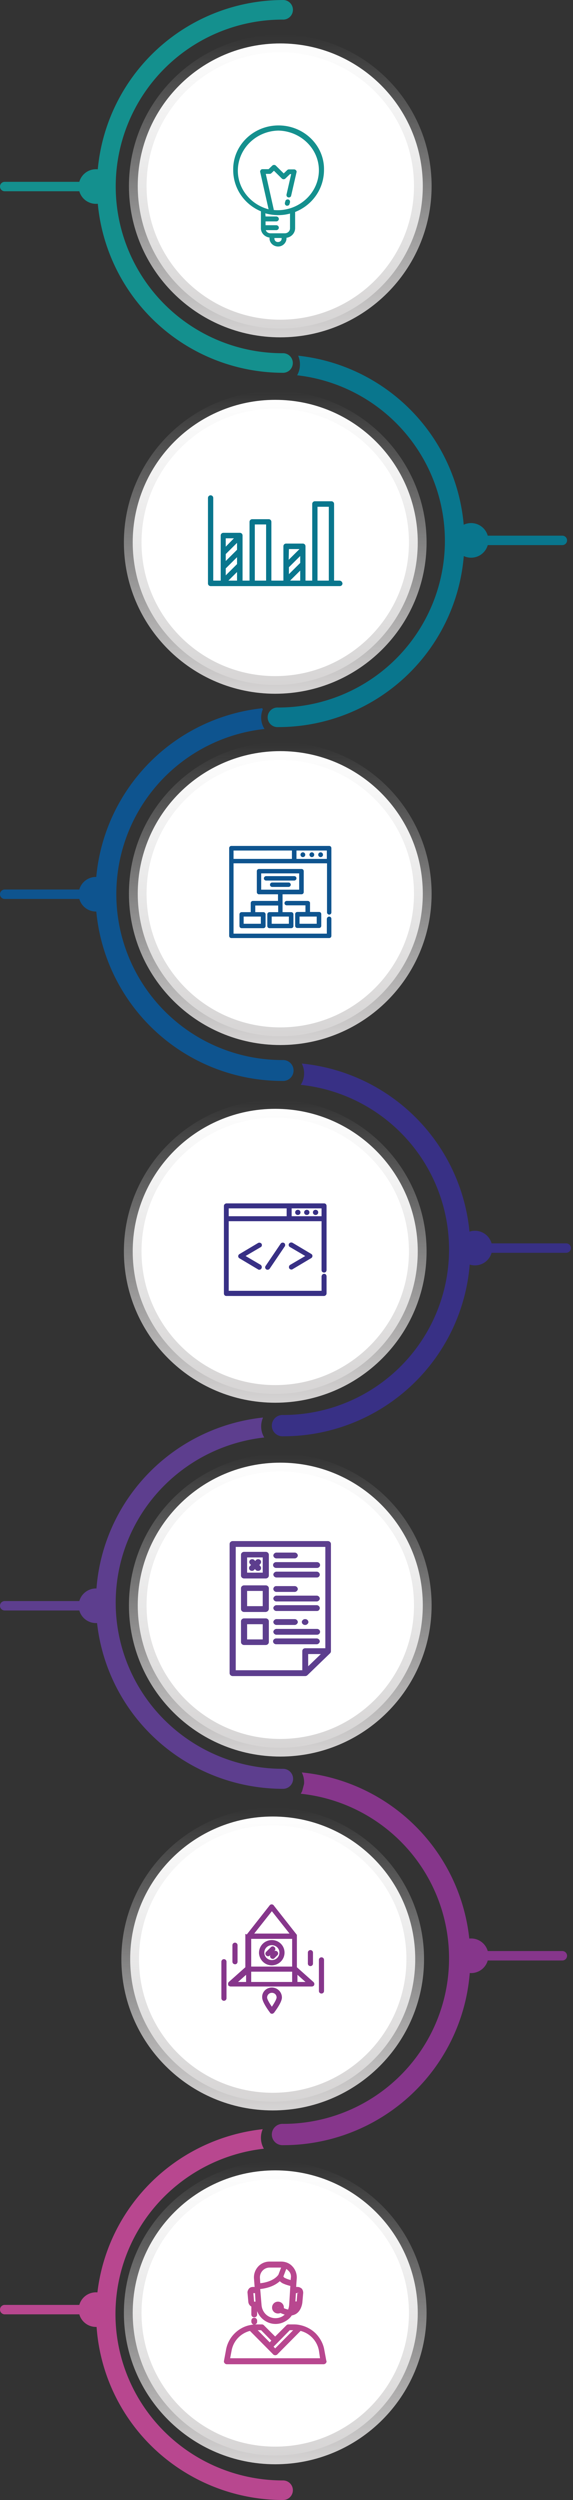 <svg xmlns="http://www.w3.org/2000/svg" fill="none" viewBox="0 0 149 650"><rect x="0" y="0" width="149" height="650" fill="#333333" stroke="none"/><defs/><path fill="#5D3E8E" stroke="#5D3E8E" stroke-width=".115" d="M68.343 368.618c-12.364 1.346-23.739 7.349-31.787 16.776A48.171 48.171 0 0025.071 419.3a48.234 48.234 0 0015.105 32.474 48.792 48.792 0 0033.425 13.261c.68 0 1.33-.268 1.81-.745a2.536 2.536 0 000-3.597 2.567 2.567 0 00-1.81-.745A43.668 43.668 0 0143.69 448.16a43.16 43.16 0 01-13.591-28.995 43.101 43.101 0 0110.16-30.351 43.599 43.599 0 0128.357-15.117 5.654 5.654 0 01-.298-5.079h.026z"/><path fill="#0E548F" stroke="#0E548F" stroke-width=".344" d="M68.228 184.309a48.418 48.418 0 00-43.157 50.762 48.422 48.422 0 0048.392 45.799 2.547 2.547 0 001.02-4.938 2.53 2.53 0 00-1.02-.149 43.331 43.331 0 01-43.315-40.847 43.334 43.334 0 0138.35-45.54 5.686 5.686 0 01-.296-5.087h.026z"/><path fill="#09768D" d="M77.264 97.57a43.332 43.332 0 0124.818 74.58 43.331 43.331 0 01-29.783 11.806 2.556 2.556 0 00-2.489 1.535 2.543 2.543 0 00.591 2.863 2.556 2.556 0 001.898.69 48.424 48.424 0 0048.392-45.799 48.422 48.422 0 00-43.157-50.763c.306.711.464 1.478.463 2.252a5.602 5.602 0 01-.733 2.836z"/><path fill="#14908E" d="M73.462 96.928a2.549 2.549 0 100-5.091 43.371 43.371 0 010-86.742 2.55 2.55 0 100-5.09 48.462 48.462 0 000 96.923z"/><path fill="#fff" stroke="url(#paint0_linear)" stroke-width="4.587" d="M109.942 48.354c0 20.468-16.593 37.06-37.061 37.06s-37.06-16.592-37.06-37.06c0-20.468 16.592-37.06 37.06-37.06 20.468 0 37.061 16.592 37.061 37.06z"/><path fill="#14908E" d="M76.745 55.118v4.197c0 1.283-.97 2.332-2.24 2.507v.117c0 1.166-.97 2.157-2.18 2.157-1.211 0-2.24-.933-2.24-2.099v-.233c-1.332-.175-2.301-1.283-2.24-2.507v-4.314c-4.42-1.866-7.206-6.063-7.206-10.727-.12-6.296 5.086-11.485 11.565-11.602 6.538-.116 11.927 4.898 12.048 11.136v.408c0 4.897-2.967 9.153-7.507 10.96zm-5.389 6.88c0 .524.363.932.908.932s.969-.35.969-.875v-.175h-1.877v.117zm-2.3-5.714h2.784c.364 0 .666.291.666.641 0 .35-.302.641-.666.641h-2.785v.991h2.785c.364 0 .666.292.666.642 0 .35-.302.641-.666.641h-2.724c.181.525.666.816 1.21.816h3.755c.726 0 1.331-.583 1.331-1.282v-3.848c-2.119.583-4.298.525-6.417-.058l.06.816zm3.33-22.329c-5.934.117-10.657 4.898-10.536 10.67.121 4.605 3.39 8.569 7.992 9.793l-2.18-9.677c-.06-.175 0-.35.122-.525.12-.175.302-.233.484-.233h1.574l.97-.933a.677.677 0 01.907 0l2.059 2.04.908-.874a.667.667 0 01.424-.175h1.392c.182 0 .364.117.485.233.12.175.181.35.12.525l-1.392 6.063c-.06.35-.424.525-.726.466-.364-.058-.545-.408-.485-.757l1.211-5.306h-.303l-1.21 1.166a.677.677 0 01-.909 0l-2.058-2.04-.666.641a.667.667 0 01-.424.175h-1.03l2.06 9.211v.175c.423.058.786.058 1.21.058 5.934-.116 10.656-4.897 10.535-10.61-.121-5.48-4.783-9.969-10.535-10.086zM75.29 53.02c-.06.292-.302.467-.605.467h-.121c-.363-.059-.545-.409-.484-.758l.12-.409c.061-.35.424-.524.727-.466.363.058.545.408.484.758l-.12.408z"/><path fill="#fff" stroke="url(#paint1_linear)" stroke-width="4.587" d="M109.942 232.354c0 20.468-16.593 37.061-37.061 37.061s-37.06-16.593-37.06-37.061 16.592-37.061 37.06-37.061c20.468 0 37.061 16.593 37.061 37.061z"/><path fill="#0E548F" stroke="#0E548F" stroke-width=".344" d="M80.444 234.812v2.467h2.53c.248 0 .397.201.397.403v3.02a.394.394 0 01-.397.403H77.32a.394.394 0 01-.397-.403v-3.02c0-.252.198-.403.397-.403h2.28v-2.064h-5.058a.395.395 0 01-.397-.403c0-.202.198-.403.397-.403h5.455c.248 0 .446.151.446.403zm-2.727 3.323v2.215h4.81v-2.215h-4.81zm-10.366-5.79a.395.395 0 01-.397-.403v-5.437c0-.252.199-.403.397-.403h11.06c.248 0 .397.201.397.403v5.437a.394.394 0 01-.397.403h-5.108v4.984h2.43c.248 0 .396.201.396.403v3.021a.394.394 0 01-.396.402h-5.654a.394.394 0 01-.397-.402v-3.021c0-.252.198-.403.397-.403h2.43v-2.064H66.21v2.064h2.282c.248 0 .396.201.396.403v3.021a.394.394 0 01-.396.402h-5.654a.394.394 0 01-.397-.402v-3.021c0-.252.198-.403.397-.403h2.53v-2.517c0-.252.198-.403.396-.403h6.695v-2.064h-5.108zm-4.166 5.79v2.215h4.81v-2.215h-4.81zm7.29 0v2.215h4.811v-2.215h-4.81zm7.49-6.646v-4.582H67.748v4.582h10.217zm-8.779-3.524h7.34c.248 0 .397.201.397.402 0 .202-.198.403-.397.403h-7.34a.394.394 0 01-.397-.403c0-.201.199-.402.397-.402zm1.587 1.661h4.265c.248 0 .397.201.397.403 0 .201-.198.403-.397.403h-4.265a.395.395 0 01-.397-.403c0-.202.15-.403.397-.403zm14.83 8.861c.247 0 .396.201.396.403v4.43a.394.394 0 01-.397.403H60.16a.394.394 0 01-.397-.403v-22.807c0-.251.198-.402.397-.402h25.442c.248 0 .397.201.397.402v16.715a.394.394 0 01-.397.403c-.198 0-.397-.201-.397-.403v-12.939H60.558v18.629h24.599v-4.028c.05-.202.198-.403.446-.403zm-8.68-15.003h8.233v-2.518h-8.233v2.518zm-.843 0v-2.518H60.557v2.518H76.08zm7.29-.806a.448.448 0 01-.446-.453c0-.252.198-.453.447-.453.248 0 .446.201.446.453a.448.448 0 01-.446.453zm-2.28 0a.448.448 0 01-.447-.453c0-.252.198-.453.446-.453s.447.201.447.453a.448.448 0 01-.447.453zm-2.332 0a.448.448 0 01-.446-.453c0-.252.198-.453.446-.453s.447.201.447.453a.448.448 0 01-.447.453z"/><path fill="#fff" stroke="url(#paint2_linear)" stroke-width="4.587" d="M109.942 417.354c0 20.468-16.593 37.061-37.061 37.061s-37.06-16.593-37.06-37.061 16.592-37.061 37.06-37.061c20.468 0 37.061 16.593 37.061 37.061z"/><path fill="#5D3E8E" stroke="#5D3E8E" stroke-width=".115" d="M85.797 429.804l-5.92 5.725a.79.79 0 01-.538.191H60.503c-.404 0-.74-.318-.74-.7v-33.582c0-.382.336-.7.74-.7h24.756c.404 0 .74.318.74.7v27.858a.7.7 0 01-.202.508zm-5.718 3.562l3.498-3.371H80.08v3.371zm4.507-31.229H61.243v32.183h17.423v-5.024a.7.7 0 01.202-.509.79.79 0 01.538-.191h5.248v-26.459h-.068zm-13.521 24.615c0-.382.336-.7.74-.7h10.629c.403.064.672.382.672.763a.841.841 0 01-.672.636h-10.63c-.403 0-.74-.318-.74-.699zm11.369-1.781h-10.63c-.403-.064-.672-.382-.672-.764a.842.842 0 01.673-.636h10.629c.403 0 .74.318.74.7 0 .382-.337.7-.74.7zm-2.96-3.944c.403.064.672.382.672.764a.842.842 0 01-.672.636h-.27c-.403-.064-.672-.382-.672-.764a.842.842 0 01.673-.636h.269zm-7.67 0h4.912c.403.064.672.382.672.764a.842.842 0 01-.672.636h-4.911c-.404-.064-.673-.382-.673-.764a.842.842 0 01.673-.636zm10.63-2.226h-10.63a.768.768 0 01-.672-.763.842.842 0 01.673-.636h10.629c.403.064.672.382.672.763-.067.382-.336.636-.672.636zm0-2.48h-10.63c-.403-.064-.672-.382-.672-.764a.842.842 0 01.673-.636h10.629c.403.064.672.382.672.764a.842.842 0 01-.672.636zm-10.63-3.88h4.912c.403.064.672.382.672.763a.84.84 0 01-.672.636h-4.911a.768.768 0 01-.673-.763c.067-.382.336-.636.673-.636zm10.63-2.353h-10.63c-.403-.064-.672-.382-.672-.764a.842.842 0 01.673-.636h10.629c.403.064.672.382.672.764-.067.381-.336.636-.672.636zm0-2.481h-10.63c-.403 0-.74-.318-.74-.699 0-.382.337-.7.74-.7h10.63c.403 0 .74.318.74.7 0 .381-.337.699-.74.699zm-5.718-2.48h-4.911c-.404-.064-.673-.382-.673-.764a.842.842 0 01.673-.636h4.91c.404.064.673.382.673.764a.842.842 0 01-.672.636zm-7.602 22.515h-5.651c-.404 0-.74-.318-.74-.7v-5.406c0-.381.336-.7.74-.7h5.65c.404 0 .74.319.74.7v5.406c0 .382-.336.7-.74.7zm-.74-5.406h-4.171v4.07h4.17v-4.07zm.74-3.18h-5.651c-.404 0-.74-.318-.74-.7v-5.406c0-.382.336-.7.74-.7h5.65c.404 0 .74.318.74.7v5.406c-.066.382-.336.636-.74.7zm-.74-5.47h-4.171v4.07h4.17v-4.07zm.74-3.244h-5.651c-.404 0-.74-.318-.74-.7v-5.406c0-.381.336-.699.74-.699h5.65c.404 0 .74.318.74.699v5.406c0 .382-.336.7-.74.7zm-.74-5.47h-4.171v4.071h4.17v-4.071zm-3.027 2.036l-.27-.319a.665.665 0 010-.954.763.763 0 011.01 0l.269.318.269-.318a.763.763 0 011.009 0c.269.255.269.7 0 .954l-.27.319.27.318c.269.254.269.699 0 .954a.79.79 0 01-.538.19.79.79 0 01-.539-.19l-.269-.318-.269.318a.763.763 0 01-1.009 0 .665.665 0 010-.954l.337-.318z"/><path fill="#fff" stroke="url(#paint3_linear)" stroke-width="4.587" d="M108.63 601.354c0 20.468-16.593 37.061-37.061 37.061s-37.06-16.593-37.06-37.061 16.592-37.061 37.06-37.061c20.468 0 37.061 16.593 37.061 37.061z"/><mask id="a" width="28" height="28" x="57.451" y="587.236" fill="#000" maskUnits="userSpaceOnUse"><path fill="#fff" d="M57.451 587.236h28v28h-28z"/><path d="M84.578 614.263c-.105.104-.262.209-.419.209H58.995a.475.475 0 01-.419-.209.408.408 0 01-.105-.419l.524-2.828a7.721 7.721 0 012.145-4.137c1.098-1.1 2.51-1.885 4.028-2.147.47-.105.942-.157 1.413-.157h1.517c.157 0 .261.052.366.157l3.087 3.09 3.086-3.09a.474.474 0 01.367-.157h1.517c.47 0 .942.052 1.412.157 1.518.314 2.93 1.047 4.029 2.147 1.099 1.152 1.883 2.566 2.145 4.137l.523 2.828c.105.105.052.262-.052.419zm-16.585-8.641h-1.517l3.662 3.718.733-.785-2.878-2.933zm8.58 0h-1.308l-3.296 3.352-1.15 1.152.732.785 5.18-5.237h-.158v-.052zm6.592 5.551a6.729 6.729 0 00-5.075-5.394l-6.12 6.18s0 .052-.053.052a.55.55 0 01-.68 0s-.052 0-.052-.052l-6.122-6.18a6.729 6.729 0 00-5.074 5.394l-.419 2.199h23.91l-.315-2.199zm-16.532-7.803v.21c.052.262-.157.523-.47.576-.263.052-.524-.157-.576-.471v-.315c0-.314.209-.523.523-.523.261 0 .523.209.523.523zm11.771-4.818c0 .105-.209 2.148-1.674 2.933a3.147 3.147 0 01-.994.314c-.418.681-1.046 1.205-1.726 1.571a4.724 4.724 0 01-4.709 0c-1.412-.785-2.302-2.147-2.511-3.718h-.157v2.095c0 .314-.21.524-.523.524-.314 0-.523-.21-.523-.524v-2.2c-.419-.157-.733-.576-.785-1.047l-.21-2.356c-.052-.315.105-.681.314-.943.21-.262.524-.367.89-.367h.68l-.052-.419-.157-2.094a3.938 3.938 0 011.046-2.88 3.76 3.76 0 012.773-1.205h3.034c1.047 0 2.093.419 2.773 1.205a3.938 3.938 0 011.046 2.88l-.104 1.414-.053 1.099h.628c.314 0 .628.157.89.367.209.262.314.576.314.943l-.21 2.408zm-11.876-2.566h-.732c-.053 0-.105 0-.105.053-.052.052-.052.052-.052.105l.21 2.356c0 .052.051.157.156.157h.68l-.157-2.671zm1.256 3.352c.104 1.309.837 2.514 1.988 3.142a3.897 3.897 0 003.715 0c.366-.209.68-.471.994-.785-.524-.158-1.047-.315-1.518-.577-.209.105-.418.158-.68.158a1.296 1.296 0 01-1.308-1.31c0-.733.576-1.309 1.308-1.309.733 0 1.308.576 1.308 1.309 0 .105 0 .21-.052.262.47.262.994.419 1.517.524.21-.471.314-.943.366-1.466l.314-5.132a9.787 9.787 0 01-2.093-.681c-.314-.157-.627-.419-.889-.681-.785.786-2.407 1.885-5.336 2.147l.366 4.399zm4.76.628c0-.157-.104-.261-.26-.261-.158 0-.262.104-.262.261 0 .158.104.262.261.262.157 0 .262-.104.262-.262zm.629-10.63h-3.035a2.73 2.73 0 00-2.04.89 2.795 2.795 0 00-.733 2.095l.105 1.571c3.82-.367 4.97-2.147 5.127-2.357l.837-2.199h-.261zm1.988.89c-.21-.262-.523-.471-.837-.628l-.89 2.304c.157.314.366.523.68.628.523.262 1.099.419 1.674.576l.053-.785a2.226 2.226 0 00-.68-2.095zm1.15 10.264c.314-.209.576-.524.733-.838h-.523c-.052.314-.105.576-.21.838zm1.204-4.451c-.052-.053-.052-.053-.105-.053h-.68l-.157 2.619h.628c.052 0 .157-.053.157-.157l.21-2.357s0-.052-.053-.052z"/></mask><path fill="#B8478F" d="M84.578 614.263c-.105.104-.262.209-.419.209H58.995a.475.475 0 01-.419-.209.408.408 0 01-.105-.419l.524-2.828a7.721 7.721 0 012.145-4.137c1.098-1.1 2.51-1.885 4.028-2.147.47-.105.942-.157 1.413-.157h1.517c.157 0 .261.052.366.157l3.087 3.09 3.086-3.09a.474.474 0 01.367-.157h1.517c.47 0 .942.052 1.412.157 1.518.314 2.93 1.047 4.029 2.147 1.099 1.152 1.883 2.566 2.145 4.137l.523 2.828c.105.105.052.262-.052.419zm-16.585-8.641h-1.517l3.662 3.718.733-.785-2.878-2.933zm8.58 0h-1.308l-3.296 3.352-1.15 1.152.732.785 5.18-5.237h-.158v-.052zm6.592 5.551a6.729 6.729 0 00-5.075-5.394l-6.12 6.18s0 .052-.053.052a.55.55 0 01-.68 0s-.052 0-.052-.052l-6.122-6.18a6.729 6.729 0 00-5.074 5.394l-.419 2.199h23.91l-.315-2.199zm-16.532-7.803v.21c.052.262-.157.523-.47.576-.263.052-.524-.157-.576-.471v-.315c0-.314.209-.523.523-.523.261 0 .523.209.523.523zm11.771-4.818c0 .105-.209 2.148-1.674 2.933a3.147 3.147 0 01-.994.314c-.418.681-1.046 1.205-1.726 1.571a4.724 4.724 0 01-4.709 0c-1.412-.785-2.302-2.147-2.511-3.718h-.157v2.095c0 .314-.21.524-.523.524-.314 0-.523-.21-.523-.524v-2.2c-.419-.157-.733-.576-.785-1.047l-.21-2.356c-.052-.315.105-.681.314-.943.21-.262.524-.367.89-.367h.68l-.052-.419-.157-2.094a3.938 3.938 0 011.046-2.88 3.76 3.76 0 012.773-1.205h3.034c1.047 0 2.093.419 2.773 1.205a3.938 3.938 0 011.046 2.88l-.104 1.414-.053 1.099h.628c.314 0 .628.157.89.367.209.262.314.576.314.943l-.21 2.408zm-11.876-2.566h-.732c-.053 0-.105 0-.105.053-.052.052-.052.052-.052.105l.21 2.356c0 .052.051.157.156.157h.68l-.157-2.671zm1.256 3.352c.104 1.309.837 2.514 1.988 3.142a3.897 3.897 0 003.715 0c.366-.209.68-.471.994-.785-.524-.158-1.047-.315-1.518-.577-.209.105-.418.158-.68.158a1.296 1.296 0 01-1.308-1.31c0-.733.576-1.309 1.308-1.309.733 0 1.308.576 1.308 1.309 0 .105 0 .21-.052.262.47.262.994.419 1.517.524.21-.471.314-.943.366-1.466l.314-5.132a9.787 9.787 0 01-2.093-.681c-.314-.157-.627-.419-.889-.681-.785.786-2.407 1.885-5.336 2.147l.366 4.399zm4.76.628c0-.157-.104-.261-.26-.261-.158 0-.262.104-.262.261 0 .158.104.262.261.262.157 0 .262-.104.262-.262zm.629-10.63h-3.035a2.73 2.73 0 00-2.04.89 2.795 2.795 0 00-.733 2.095l.105 1.571c3.82-.367 4.97-2.147 5.127-2.357l.837-2.199h-.261zm1.988.89c-.21-.262-.523-.471-.837-.628l-.89 2.304c.157.314.366.523.68.628.523.262 1.099.419 1.674.576l.053-.785a2.226 2.226 0 00-.68-2.095zm1.15 10.264c.314-.209.576-.524.733-.838h-.523c-.052.314-.105.576-.21.838zm1.204-4.451c-.052-.053-.052-.053-.105-.053h-.68l-.157 2.619h.628c.052 0 .157-.053.157-.157l.21-2.357s0-.052-.053-.052z"/><path stroke="#B8478F" stroke-width=".459" d="M84.578 614.263c-.105.104-.262.209-.419.209H58.995a.475.475 0 01-.419-.209.408.408 0 01-.105-.419l.524-2.828a7.721 7.721 0 012.145-4.137c1.098-1.1 2.51-1.885 4.028-2.147.47-.105.942-.157 1.413-.157h1.517c.157 0 .261.052.366.157l3.087 3.09 3.086-3.09a.474.474 0 01.367-.157h1.517c.47 0 .942.052 1.412.157 1.518.314 2.93 1.047 4.029 2.147 1.099 1.152 1.883 2.566 2.145 4.137l.523 2.828c.105.105.052.262-.052.419zm-16.585-8.641h-1.517l3.662 3.718.733-.785-2.878-2.933zm8.58 0h-1.308l-3.296 3.352-1.15 1.152.732.785 5.18-5.237h-.158v-.052zm6.592 5.551a6.729 6.729 0 00-5.075-5.394l-6.12 6.18s0 .052-.053.052a.55.55 0 01-.68 0s-.052 0-.052-.052l-6.122-6.18a6.729 6.729 0 00-5.074 5.394l-.419 2.199h23.91l-.315-2.199zm-16.532-7.803v.21c.052.262-.157.523-.47.576-.263.052-.524-.157-.576-.471v-.315c0-.314.209-.523.523-.523.261 0 .523.209.523.523zm11.771-4.818c0 .105-.209 2.148-1.674 2.933a3.147 3.147 0 01-.994.314c-.418.681-1.046 1.205-1.726 1.571a4.724 4.724 0 01-4.709 0c-1.412-.785-2.302-2.147-2.511-3.718h-.157v2.095c0 .314-.21.524-.523.524-.314 0-.523-.21-.523-.524v-2.2c-.419-.157-.733-.576-.785-1.047l-.21-2.356c-.052-.315.105-.681.314-.943.21-.262.524-.367.89-.367h.68l-.052-.419-.157-2.094a3.938 3.938 0 011.046-2.88 3.76 3.76 0 012.773-1.205h3.034c1.047 0 2.093.419 2.773 1.205a3.938 3.938 0 011.046 2.88l-.104 1.414-.053 1.099h.628c.314 0 .628.157.89.367.209.262.314.576.314.943l-.21 2.408zm-11.876-2.566h-.732c-.053 0-.105 0-.105.053-.052.052-.052.052-.052.105l.21 2.356c0 .052.051.157.156.157h.68l-.157-2.671zm1.256 3.352c.104 1.309.837 2.514 1.988 3.142a3.897 3.897 0 003.715 0c.366-.209.68-.471.994-.785-.524-.158-1.047-.315-1.518-.577-.209.105-.418.158-.68.158a1.296 1.296 0 01-1.308-1.31c0-.733.576-1.309 1.308-1.309.733 0 1.308.576 1.308 1.309 0 .105 0 .21-.052.262.47.262.994.419 1.517.524.21-.471.314-.943.366-1.466l.314-5.132a9.787 9.787 0 01-2.093-.681c-.314-.157-.627-.419-.889-.681-.785.786-2.407 1.885-5.336 2.147l.366 4.399zm4.76.628c0-.157-.104-.261-.26-.261-.158 0-.262.104-.262.261 0 .158.104.262.261.262.157 0 .262-.104.262-.262zm.629-10.63h-3.035a2.73 2.73 0 00-2.04.89 2.795 2.795 0 00-.733 2.095l.105 1.571c3.82-.367 4.97-2.147 5.127-2.357l.837-2.199h-.261zm1.988.89c-.21-.262-.523-.471-.837-.628l-.89 2.304c.157.314.366.523.68.628.523.262 1.099.419 1.674.576l.053-.785a2.226 2.226 0 00-.68-2.095zm1.15 10.264c.314-.209.576-.524.733-.838h-.523c-.052.314-.105.576-.21.838zm1.204-4.451c-.052-.053-.052-.053-.105-.053h-.68l-.157 2.619h.628c.052 0 .157-.053.157-.157l.21-2.357s0-.052-.053-.052z" mask="url(#a)"/><path fill="#fff" stroke="url(#paint4_linear)" stroke-width="4.587" d="M108.63 141.019c0 20.468-16.593 37.061-37.061 37.061s-37.06-16.593-37.06-37.061 16.592-37.06 37.06-37.06c20.468 0 37.061 16.592 37.061 37.06z"/><path fill="#09768D" d="M88.248 150.959h-1.374v-19.946a.692.692 0 00-.688-.684h-4.31a.692.692 0 00-.687.684v19.946H79.44v-8.948a.69.69 0 00-.687-.683H74.38a.69.69 0 00-.687.683v8.948H70.57v-15.286a.692.692 0 00-.688-.684h-4.31a.692.692 0 00-.687.684v15.286h-1.811v-11.744a.692.692 0 00-.688-.684h-4.31a.692.692 0 00-.687.684v11.744h-1.936v-21.5a.69.69 0 00-.688-.683.69.69 0 00-.687.683v22.246c0 .372.313.683.688.683h33.607a.692.692 0 00.687-.683c-.063-.435-.375-.746-.812-.746zM58.7 139.961h2.124l-2.124 2.174v-2.174zm2.936 10.998h-2.249l2.249-2.237v2.237zm0-4.288l-2.936 2.921v-1.802l2.936-2.921v1.802zm0-3.728l-2.936 2.921v-1.802l2.936-2.921v1.802zm7.558 8.016H66.26v-14.603h2.936v14.603zm5.935-8.202h2.748l-2.81 2.796.062-2.796zm0 4.722l2.936-2.92v1.802l-2.936 2.92v-1.802zm2.936 3.48h-2.624l2.624-2.61v2.61zm7.433 0h-2.936v-19.201H85.5v19.201z"/><path fill="#fff" stroke="url(#paint5_linear)" stroke-width="4.587" d="M108.63 325.354c0 20.468-16.593 37.061-37.061 37.061s-37.06-16.593-37.06-37.061 16.592-37.061 37.06-37.061c20.468 0 37.061 16.593 37.061 37.061z"/><path fill="#383085" d="M67.775 329.703c-.1.147-.199.197-.347.197-.1 0-.15 0-.199-.05l-4.86-2.896c-.149-.098-.198-.196-.198-.344 0-.147.099-.294.198-.343l4.86-2.896a.475.475 0 01.596.147c.099.196.05.442-.15.54l-4.264 2.503 4.265 2.504c.148.147.248.393.099.638 0-.049 0 0 0 0zm1.835.197c-.1 0-.149 0-.248-.05-.198-.147-.248-.392-.1-.589l3.919-5.792c.149-.197.397-.197.595-.098.149.147.198.343.1.539l-3.919 5.793a.42.42 0 01-.347.197zm5.753-6.431c.1-.197.397-.246.595-.148l4.86 2.897c.15.098.199.196.199.343 0 .148-.1.295-.198.344l-4.86 2.896c-.05.049-.15.049-.2.049a.418.418 0 01-.346-.196.466.466 0 01.148-.589l4.266-2.504-4.266-2.503c-.248-.098-.347-.393-.198-.589zm8.927 7.952c.248 0 .397.197.397.442v4.418c0 .246-.198.393-.397.442H58.848c-.248 0-.397-.196-.397-.442v-22.729c0-.245.198-.392.397-.441H84.29c.248 0 .397.196.397.441v16.642c0 .246-.149.442-.397.442-.248 0-.446-.147-.446-.393v-12.96h-24.6v18.556h24.6v-3.976c.05-.245.198-.442.446-.442zm-8.679-14.972h8.233v-2.504H75.61v2.504zm-.843 0v-2.504H59.244v2.504h15.524zm7.29-.786a.442.442 0 110-.883.442.442 0 110 .883zm-2.28 0a.442.442 0 110-.883.442.442 0 110 .883zm-2.332 0a.442.442 0 110-.883.442.442 0 110 .883z"/><path stroke="#383085" stroke-width=".459" d="M67.775 329.703c-.1.147-.199.197-.347.197-.1 0-.15 0-.199-.05l-4.86-2.896c-.149-.098-.198-.196-.198-.344 0-.147.099-.294.198-.343l4.86-2.896a.475.475 0 01.596.147c.099.196.05.442-.15.54l-4.264 2.503 4.265 2.504c.148.147.248.393.099.638zm0 0c0-.049 0 0 0 0zm1.835.197c-.1 0-.149 0-.248-.05-.198-.147-.248-.392-.1-.589l3.919-5.792c.149-.197.397-.197.595-.098.149.147.198.343.1.539l-3.919 5.793a.42.42 0 01-.347.197zm5.753-6.431c.1-.197.397-.246.595-.148l4.86 2.897c.15.098.199.196.199.343 0 .148-.1.295-.198.344l-4.86 2.896c-.05.049-.15.049-.2.049a.418.418 0 01-.346-.196.466.466 0 01.148-.589l4.266-2.504-4.266-2.503c-.248-.098-.347-.393-.198-.589zm8.927 7.952c.248 0 .397.197.397.442v4.418c0 .246-.198.393-.397.442H58.848c-.248 0-.397-.196-.397-.442v-22.729c0-.245.198-.392.397-.441H84.29c.248 0 .397.196.397.441v16.642c0 .246-.149.442-.397.442-.248 0-.446-.147-.446-.393v-12.96h-24.6v18.556h24.6v-3.976c.05-.245.198-.442.446-.442zm-8.679-14.972h8.233v-2.504H75.61v2.504zm-.843 0v-2.504H59.244v2.504h15.524zm7.29-.786a.442.442 0 110-.883.442.442 0 110 .883zm-2.28 0a.442.442 0 110-.883.442.442 0 110 .883zm-2.332 0a.442.442 0 110-.883.442.442 0 110 .883z"/><path fill="#fff" stroke="url(#paint6_linear)" stroke-width="4.587" d="M107.974 509.354c0 20.468-16.593 37.061-37.06 37.061-20.469 0-37.061-16.593-37.061-37.061s16.592-37.061 37.06-37.061c20.468 0 37.061 16.593 37.061 37.061z"/><path fill="#86368B" stroke="#86368B" stroke-width=".229" d="M77.064 503.078l-5.97-7.595a.157.157 0 00-.101-.105.534.534 0 00-.779.084l-5.982 7.61-.001.001-.024.024v-.001a3.99 3.99 0 01-.14-.054l-.156-.062v8.553l-4.343 3.871h0l-.004.004c-.133.132-.184.37-.128.591l.003.013.006.011c.056.11.129.2.222.261a.567.567 0 00.319.091h21.076c.222 0 .48-.111.548-.371.063-.193-.006-.428-.175-.596h0l-.005-.004-4.342-3.871v-8.424l-.024-.031zm-12.703.016c-.016 0-.032.016-.043.055l-.027.027v-.094h0-.001 0-.001 0-.001 0-.001 0-.001 0-.001 0-.001 0-.001 0-.001 0-.001 0-.001 0-.001 0-.001 0-.001 0-.001 0-.001 0-.001 0-.001 0-.001 0-.001 0-.001 0-.001 0a.074.074 0 00-.027.007l-.006.004a.048.048 0 00-.013.01v-.001l.138-.008zm-.092.11a.03.03 0 01-.014-.007.085.085 0 01-.025-.04l.039.047zm6.425 7.676v0h.003c1.763-.05 3.178-1.448 3.178-3.2 0-1.751-1.415-3.151-3.18-3.151-1.765 0-3.23 1.398-3.23 3.199h0v.004a3.227 3.227 0 003.23 3.148zm.47 12.355l.005-.005.005-.005c.172-.219.674-.886 1.133-1.645.23-.379.45-.783.614-1.167.162-.382.273-.755.273-1.067 0-1.366-1.123-2.477-2.5-2.477-1.373 0-2.502 1.109-2.402 2.481 0 .3.112.666.273 1.043.163.381.384.787.613 1.169.45.748.94 1.415 1.123 1.648.079.201.286.251.442.251.194 0 .322-.127.412-.216l.01-.01zm-1.816-3.878h0v-.011c0-.71.584-1.332 1.346-1.332.765 0 1.346.577 1.346 1.332 0 .11-.042.274-.125.483a6.542 6.542 0 01-.336.697c-.252.461-.575.968-.886 1.417-.333-.47-.667-.99-.92-1.453a5.687 5.687 0 01-.327-.687c-.076-.203-.107-.353-.098-.446zm13.692-1.698c0 .305.248.548.553.548a.549.549 0 00.553-.548v-8.099a.549.549 0 00-.553-.548.549.549 0 00-.553.548v8.099zm-18.934-2.236H61.6l2.505-2.233v2.233zm11.414-12.582h-9.651l4.825-6.111 4.826 6.111zm-10.309 1.146H76.08v7.435H65.21v-7.435zm0 8.532H76.08v2.904H65.21v-2.904zm14.528 2.904h-2.505v-2.233l2.505 2.233zm-6.97-7.743a2.056 2.056 0 01-2.075 2.055 2.056 2.056 0 01-2.076-2.055c0-1.141.922-2.054 2.076-2.054 1.155 0 2.076.913 2.076 2.054zm-1.459-1.335a.566.566 0 00-.397-.177.566.566 0 00-.397.177L69.3 507.55a.558.558 0 00-.18.395c0 .145.066.282.18.395a.563.563 0 00.397.178.563.563 0 00.397-.178l1.217-1.205a.556.556 0 00.18-.395.558.558 0 00-.18-.395zm.73 1.157a.567.567 0 00-.397-.178.567.567 0 00-.397.178l-.73.723a.558.558 0 00-.18.395c0 .145.066.282.18.395.23.228.6.248.8-.005l.724-.718a.556.556 0 00.18-.395.558.558 0 00-.18-.395zm8.129 3.022c0 .306.247.549.552.549a.549.549 0 00.553-.549v-2.844a.549.549 0 00-.553-.548.549.549 0 00-.552.548v2.844zm-19.617-.482a.55.55 0 00.542.549.446.446 0 00.405-.145.6.6 0 00.159-.404v-4.29a.55.55 0 00-.553-.549.55.55 0 00-.553.549v4.29zm-2.871 9.497c0 .305.247.548.552.548a.549.549 0 00.553-.548v-9.497a.549.549 0 00-.553-.548.549.549 0 00-.552.548v9.497z"/><path fill="#383085" stroke="#383085" stroke-width=".459" d="M78.575 281.87a43.357 43.357 0 0128.235 15.118 43.23 43.23 0 0110.116 30.353 43.24 43.24 0 01-13.532 28.996 43.37 43.37 0 01-29.784 11.788 2.547 2.547 0 00-2.488 3.548 2.55 2.55 0 002.488 1.531 48.456 48.456 0 0033.326-13.232 48.314 48.314 0 0015.067-32.496 48.305 48.305 0 00-11.459-33.933 48.444 48.444 0 00-31.698-16.752c.306.71.463 1.475.462 2.248a5.583 5.583 0 01-.733 2.831z"/><path fill="#86368B" stroke="#86368B" stroke-width=".229" d="M78.476 466.122l-.086.152.172.019a43.24 43.24 0 0128.16 15.078 43.106 43.106 0 01-3.407 59.191 43.255 43.255 0 01-29.701 11.757 2.668 2.668 0 00-2.598 1.601 2.656 2.656 0 001.535 3.552c.34.124.701.177 1.063.156a48.575 48.575 0 0033.401-13.264 48.429 48.429 0 0015.102-32.573 48.412 48.412 0 00-11.486-34.013 48.555 48.555 0 00-31.773-16.792l-.195-.021.078.18c.3.696.454 1.445.453 2.203v.001a5.468 5.468 0 01-.718 2.773zm.832-2.774a5.59 5.59 0 01-.672 2.723l-.048-.006.72-2.717z"/><path fill="#B8478F" d="M68.343 553.582c-12.364 1.347-23.739 7.35-31.787 16.777a48.17 48.17 0 00-11.485 33.906 48.231 48.231 0 0015.105 32.473A48.793 48.793 0 0073.601 650c.68 0 1.33-.268 1.81-.745a2.536 2.536 0 000-3.598 2.567 2.567 0 00-1.81-.745 43.66 43.66 0 01-29.912-11.788 43.158 43.158 0 01-13.591-28.994 43.1 43.1 0 0110.16-30.351 43.596 43.596 0 0128.357-15.118 5.65 5.65 0 01-.298-5.079h.026z"/><path fill="#14908E" d="M24.955 53a4.5 4.5 0 110-9 4.5 4.5 0 010 9z"/><path fill="#14908E" d="M24.955 47.273a1.227 1.227 0 010 2.454H1.227a1.227 1.227 0 010-2.454h23.728z"/><path fill="#0E548F" d="M24.955 237a4.5 4.5 0 110-9 4.5 4.5 0 010 9z"/><path fill="#0E548F" d="M24.955 231.273a1.227 1.227 0 110 2.454H1.227a1.227 1.227 0 110-2.454h23.728z"/><path fill="#5D3E8E" d="M24.955 422a4.5 4.5 0 110-9 4.5 4.5 0 010 9z"/><path fill="#5D3E8E" d="M24.955 416.273a1.227 1.227 0 110 2.454H1.227a1.227 1.227 0 110-2.454h23.728z"/><path fill="#B8478F" d="M24.955 605a4.5 4.5 0 110-9 4.5 4.5 0 010 9z"/><path fill="#B8478F" d="M24.955 599.273a1.227 1.227 0 110 2.454H1.227a1.227 1.227 0 110-2.454h23.728z"/><path fill="#86368B" d="M122.5 513a4.5 4.5 0 100-9 4.5 4.5 0 000 9z"/><path fill="#86368B" d="M122.5 507.273a1.227 1.227 0 100 2.454h23.727a1.227 1.227 0 100-2.454H122.5z"/><path fill="#383085" d="M123.5 329a4.5 4.5 0 100-9 4.5 4.5 0 000 9z"/><path fill="#383085" d="M123.5 323.273a1.227 1.227 0 100 2.454h23.727a1.227 1.227 0 100-2.454H123.5z"/><path fill="#09768D" d="M122.5 145a4.5 4.5 0 100-9 4.5 4.5 0 000 9z"/><path fill="#09768D" d="M122.5 139.273a1.227 1.227 0 100 2.454h23.727a1.227 1.227 0 100-2.454H122.5z"/><defs><linearGradient id="paint0_linear" x1="72.881" x2="72.881" y1="9" y2="87.708" gradientUnits="userSpaceOnUse"><stop stop-color="#CDCDCD" stop-opacity="0"/><stop offset="1" stop-color="#D6D4D4"/></linearGradient><linearGradient id="paint1_linear" x1="72.881" x2="72.881" y1="193" y2="271.708" gradientUnits="userSpaceOnUse"><stop stop-color="#CDCDCD" stop-opacity="0"/><stop offset="1" stop-color="#D6D4D4"/></linearGradient><linearGradient id="paint2_linear" x1="72.881" x2="72.881" y1="378" y2="456.708" gradientUnits="userSpaceOnUse"><stop stop-color="#CDCDCD" stop-opacity="0"/><stop offset="1" stop-color="#D6D4D4"/></linearGradient><linearGradient id="paint3_linear" x1="71.569" x2="71.569" y1="562" y2="640.708" gradientUnits="userSpaceOnUse"><stop stop-color="#CDCDCD" stop-opacity="0"/><stop offset="1" stop-color="#D6D4D4"/></linearGradient><linearGradient id="paint4_linear" x1="71.569" x2="71.569" y1="101.665" y2="180.373" gradientUnits="userSpaceOnUse"><stop stop-color="#CDCDCD" stop-opacity="0"/><stop offset="1" stop-color="#D6D4D4"/></linearGradient><linearGradient id="paint5_linear" x1="71.569" x2="71.569" y1="286" y2="364.708" gradientUnits="userSpaceOnUse"><stop stop-color="#CDCDCD" stop-opacity="0"/><stop offset="1" stop-color="#D6D4D4"/></linearGradient><linearGradient id="paint6_linear" x1="70.913" x2="70.913" y1="470" y2="548.708" gradientUnits="userSpaceOnUse"><stop stop-color="#CDCDCD" stop-opacity="0"/><stop offset="1" stop-color="#D6D4D4"/></linearGradient></defs></svg>